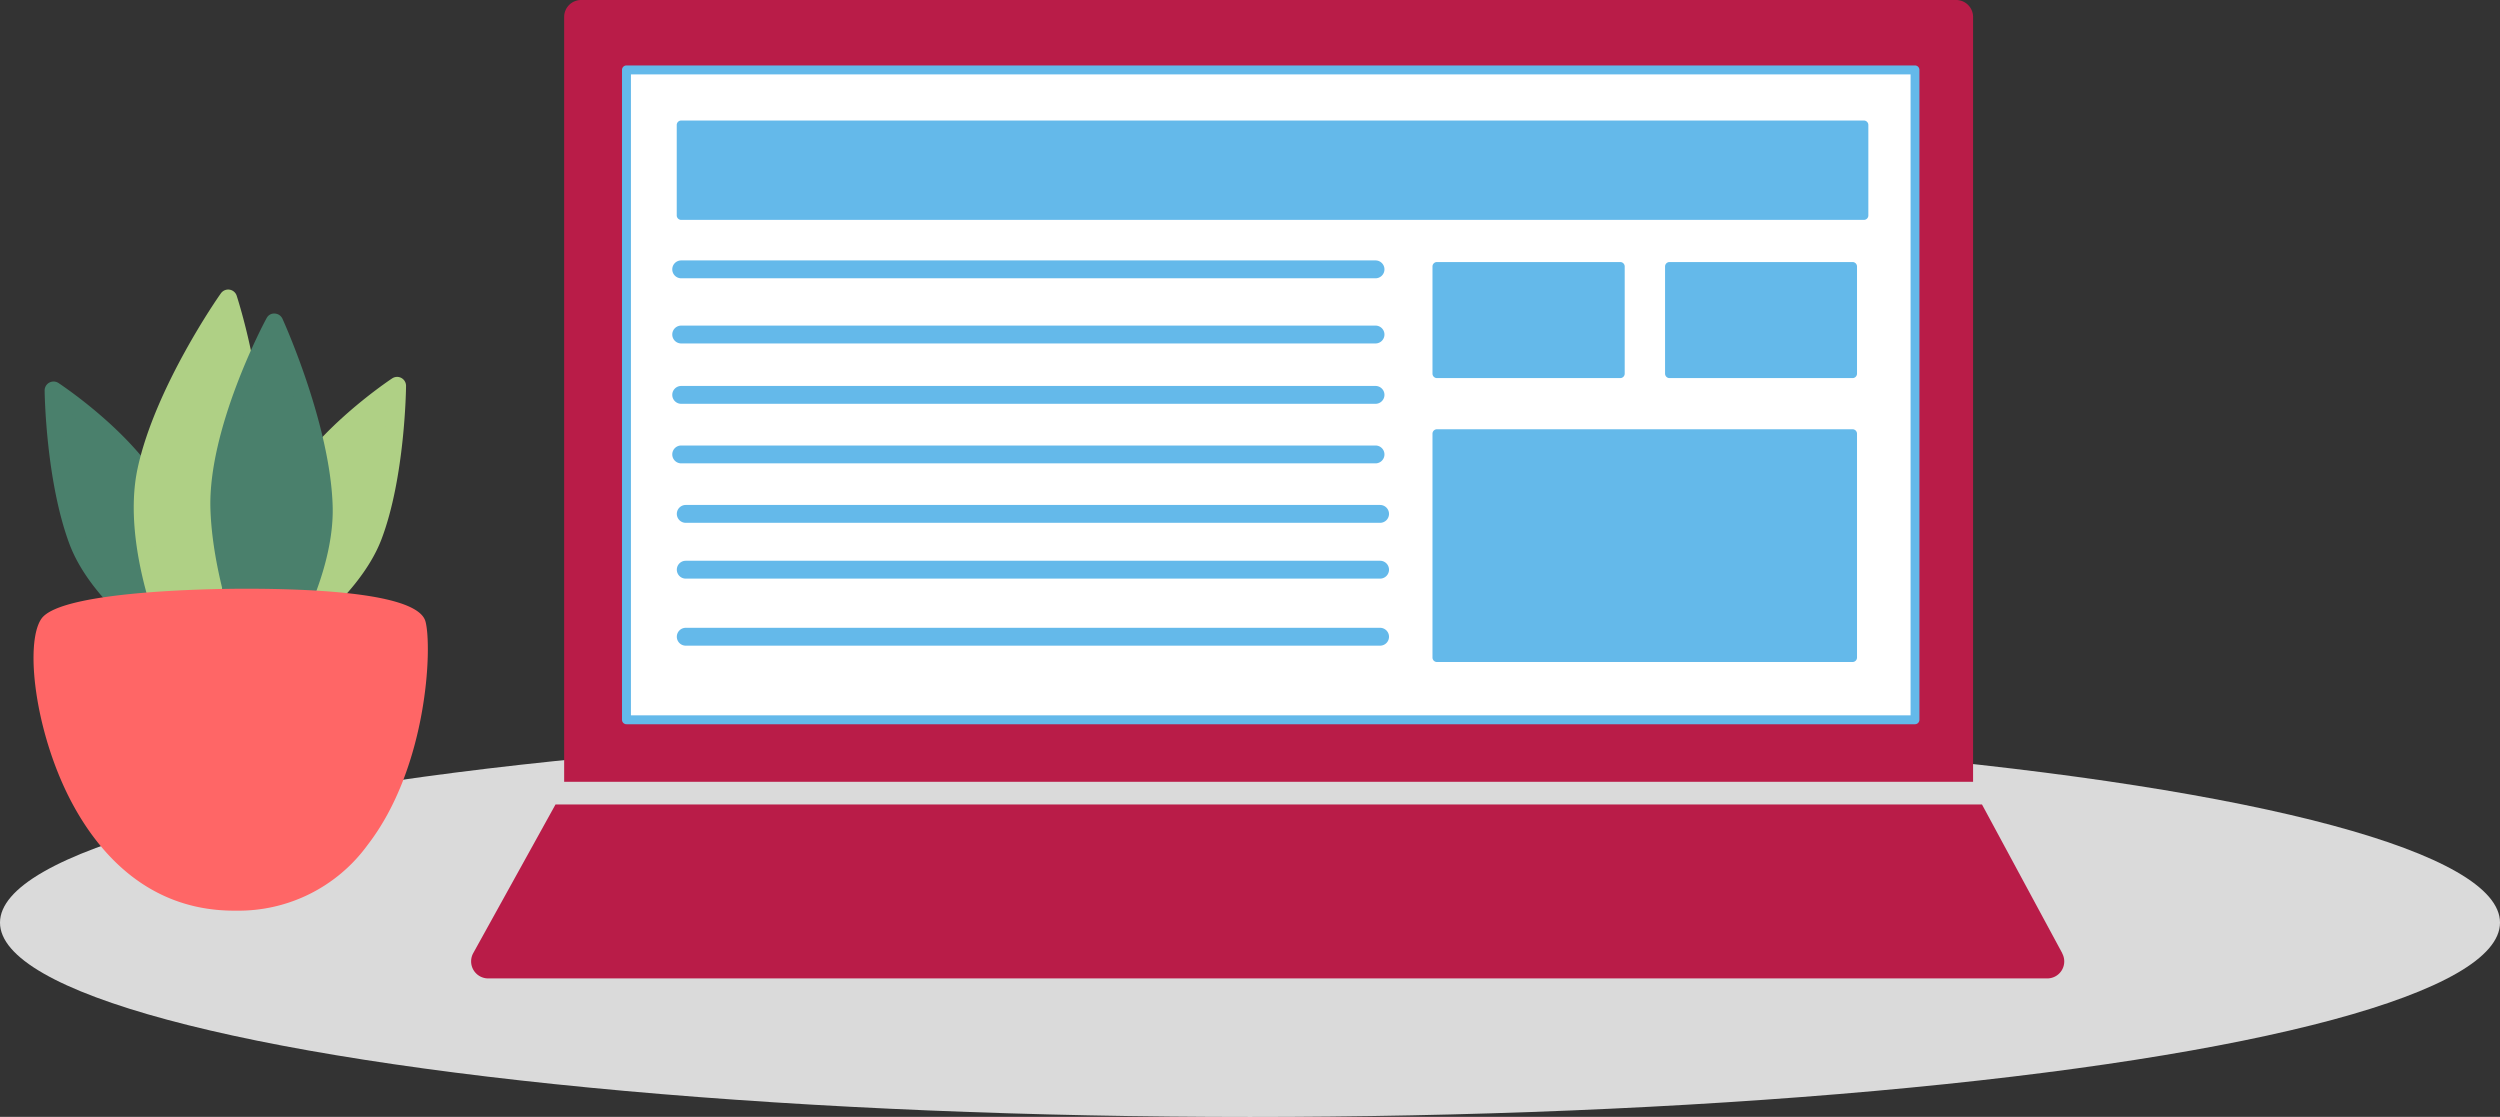 <svg xmlns="http://www.w3.org/2000/svg" viewBox="0 0 280.02 125.1"><rect x="0" y="0" width="280.02" height="125.1" fill="#333333" stroke="none"/><defs><style>.cls-1{fill:#dadada;}.cls-2{fill:#afd085;}.cls-3{fill:#4a806c;}.cls-4{fill:#b91c48;}.cls-5{fill:#fff;}.cls-6{fill:#64b9ea;}.cls-7{fill:#f66;}</style></defs><title>dashboard</title><g id="Calque_2" data-name="Calque 2"><g id="Calque_1-2" data-name="Calque 1"><ellipse class="cls-1" cx="140.01" cy="103.34" rx="140.01" ry="21.77"/><path class="cls-2" d="M32.21,56.39c-2.57,6.79-1.62,15.93-1.62,15.93S39.24,66.82,41.8,60s2.68-16.82,2.68-16.82S34.78,49.6,32.21,56.39Z"/><path class="cls-2" d="M30.59,73.32a1,1,0,0,1-1-.9c0-.38-.95-9.46,1.68-16.39S43.53,42.64,43.93,42.38a1,1,0,0,1,1.55.85c0,.42-.14,10.3-2.75,17.17S31.5,72.93,31.13,73.16A1,1,0,0,1,30.59,73.32ZM43.41,45.21C40.59,47.31,34.95,52,33.15,56.74s-1.8,10.82-1.67,13.74c2.5-1.84,7.59-6,9.4-10.8S43.23,48.45,43.41,45.21Z"/><path class="cls-3" d="M18.3,56.92c2.57,6.79,1.62,15.93,1.62,15.93s-8.64-5.5-11.21-12.29S6,43.74,6,43.74,15.73,50.13,18.3,56.92Z"/><path class="cls-3" d="M19.92,73.85a1,1,0,0,1-.54-.16c-.36-.23-9-5.76-11.61-12.78S5,44.17,5,43.75a1,1,0,0,1,1.55-.85c.41.27,10,6.65,12.66,13.66S21,72.57,20.91,73a1,1,0,0,1-1,.9ZM7.11,45.74c.17,3.24.74,9.73,2.54,14.47s6.9,9,9.4,10.81c.13-2.92.13-9-1.67-13.75S9.92,47.85,7.11,45.74Z"/><path class="cls-2" d="M27.85,55c-1.9,8.78-8.1,17.86-8.1,17.86S14.5,61.42,16.4,52.63s9.17-19.21,9.17-19.21S29.75,46.26,27.85,55Z"/><path class="cls-2" d="M19.75,73.91h-.09a1,1,0,0,1-.82-.58c-.22-.48-5.37-11.9-3.42-20.9s9-19.14,9.32-19.57a1,1,0,0,1,1.77.26c.17.53,4.25,13.2,2.31,22.15s-8,17.84-8.25,18.21A1,1,0,0,1,19.75,73.91Zm5.46-38.12c-2.11,3.32-6.46,10.69-7.83,17.06s1.23,14.41,2.57,17.9c1.82-3,5.55-9.56,6.93-15.91S26.27,39.71,25.21,35.79Z"/><path class="cls-3" d="M24.57,56.93c.28,9,4.72,19,4.72,19s7.26-10.35,7-19.33-5.53-20.55-5.53-20.55S24.3,47.94,24.57,56.93Z"/><path class="cls-3" d="M29.29,77h-.1a1,1,0,0,1-.82-.59C28.19,75.95,23.85,66,23.57,57s6-20.86,6.29-21.36a.94.94,0,0,1,.91-.52,1,1,0,0,1,.87.59c.22.48,5.34,11.86,5.62,20.94s-6.86,19.5-7.16,19.94A1,1,0,0,1,29.29,77Zm1.37-38.5c-1.76,3.67-5.29,11.91-5.09,18.43s2.67,13.67,3.92,16.9c1.95-3.19,6-10.61,5.78-17.14S32.14,42.12,30.67,38.46Z"/><path class="cls-4" d="M221,87.57V1.9a1.9,1.9,0,0,0-1.9-1.9H65.09a1.9,1.9,0,0,0-1.9,1.9V87.57Z"/><path class="cls-4" d="M231,106.79l-9-16.68H62.22L53,106.77a1.91,1.91,0,0,0,1.67,2.82H229.3a1.9,1.9,0,0,0,1.68-2.81Z"/><rect class="cls-5" x="70.17" y="7.83" width="144.32" height="72.79"/><path class="cls-6" d="M214.49,81.12H70.17a.5.5,0,0,1-.5-.5V7.83a.5.5,0,0,1,.5-.5H214.49a.5.5,0,0,1,.5.5V80.62A.5.5,0,0,1,214.49,81.12Zm-143.82-1H214V8.33H70.67Z"/><path class="cls-7" d="M5.46,69.88c-2.6,3.7,1.63,31,20.62,31.11,19.74.32,21.71-27,20.62-31.11S8.06,66.18,5.46,69.88Z"/><path class="cls-7" d="M26.42,102h-.36c-9.77-.07-15.31-6.84-18.23-12.51C3.88,81.79,2.77,72,4.64,69.3c2.3-3.27,20.71-3.36,22.8-3.36,8.78,0,19.42.64,20.22,3.68.76,2.88.23,16.32-6.47,25A17.85,17.85,0,0,1,26.42,102Zm1-34C14.78,67.94,7,69.4,6.28,70.45c-1,1.46-.82,10,3.34,18.11C12.28,93.74,17.3,99.93,26.08,100h.34A15.94,15.94,0,0,0,39.6,93.42c6.31-8.19,6.74-20.95,6.13-23.29C45.17,69.25,39.12,67.94,27.44,67.94Z"/><rect class="cls-6" x="76.3" y="13.98" width="132.47" height="10.16"/><path class="cls-6" d="M208.77,24.63H76.3a.5.5,0,0,1-.5-.5V14a.5.5,0,0,1,.5-.5H208.77a.5.5,0,0,1,.5.5V24.13A.5.5,0,0,1,208.77,24.63Zm-132-1H208.27V14.48H76.8Z"/><rect class="cls-6" x="160.95" y="29.8" width="20.53" height="12.05"/><path class="cls-6" d="M181.47,42.35H160.95a.5.5,0,0,1-.5-.5v-12a.5.5,0,0,1,.5-.5h20.53a.5.5,0,0,1,.5.5v12A.5.5,0,0,1,181.47,42.35Zm-20-1H181v-11H161.45Z"/><rect class="cls-6" x="186.97" y="29.8" width="20.53" height="12.05"/><path class="cls-6" d="M207.5,42.35H187a.5.5,0,0,1-.5-.5v-12a.5.5,0,0,1,.5-.5H207.5a.5.5,0,0,1,.5.5v12A.5.5,0,0,1,207.5,42.35Zm-20-1H207v-11H187.47Z"/><rect class="cls-6" x="160.95" y="48.58" width="46.55" height="25.08"/><path class="cls-6" d="M207.5,74.15H160.95a.5.5,0,0,1-.5-.5V48.58a.5.5,0,0,1,.5-.5H207.5a.5.5,0,0,1,.5.5V73.65A.5.5,0,0,1,207.5,74.15Zm-46.05-1H207V49.08H161.45Z"/><line class="cls-5" x1="76.3" y1="30.17" x2="154.07" y2="30.17"/><path class="cls-6" d="M154.07,31.17H76.3a1,1,0,0,1,0-2h77.77a1,1,0,0,1,0,2Z"/><line class="cls-5" x1="76.3" y1="37.47" x2="154.07" y2="37.47"/><path class="cls-6" d="M154.07,38.47H76.3a1,1,0,0,1,0-2h77.77a1,1,0,0,1,0,2Z"/><line class="cls-5" x1="76.3" y1="44.23" x2="154.07" y2="44.23"/><path class="cls-6" d="M154.07,45.23H76.3a1,1,0,0,1,0-2h77.77a1,1,0,0,1,0,2Z"/><line class="cls-5" x1="76.3" y1="50.9" x2="154.07" y2="50.9"/><path class="cls-6" d="M154.07,51.9H76.3a1,1,0,0,1,0-2h77.77a1,1,0,0,1,0,2Z"/><line class="cls-5" x1="76.81" y1="57.56" x2="154.58" y2="57.56"/><path class="cls-6" d="M154.58,58.56H76.81a1,1,0,0,1,0-2h77.77a1,1,0,0,1,0,2Z"/><line class="cls-5" x1="76.81" y1="63.81" x2="154.58" y2="63.81"/><path class="cls-6" d="M154.58,64.81H76.81a1,1,0,1,1,0-2h77.77a1,1,0,1,1,0,2Z"/><line class="cls-5" x1="76.81" y1="71.32" x2="154.58" y2="71.32"/><path class="cls-6" d="M154.58,72.32H76.81a1,1,0,1,1,0-2h77.77a1,1,0,0,1,0,2Z"/></g></g></svg>